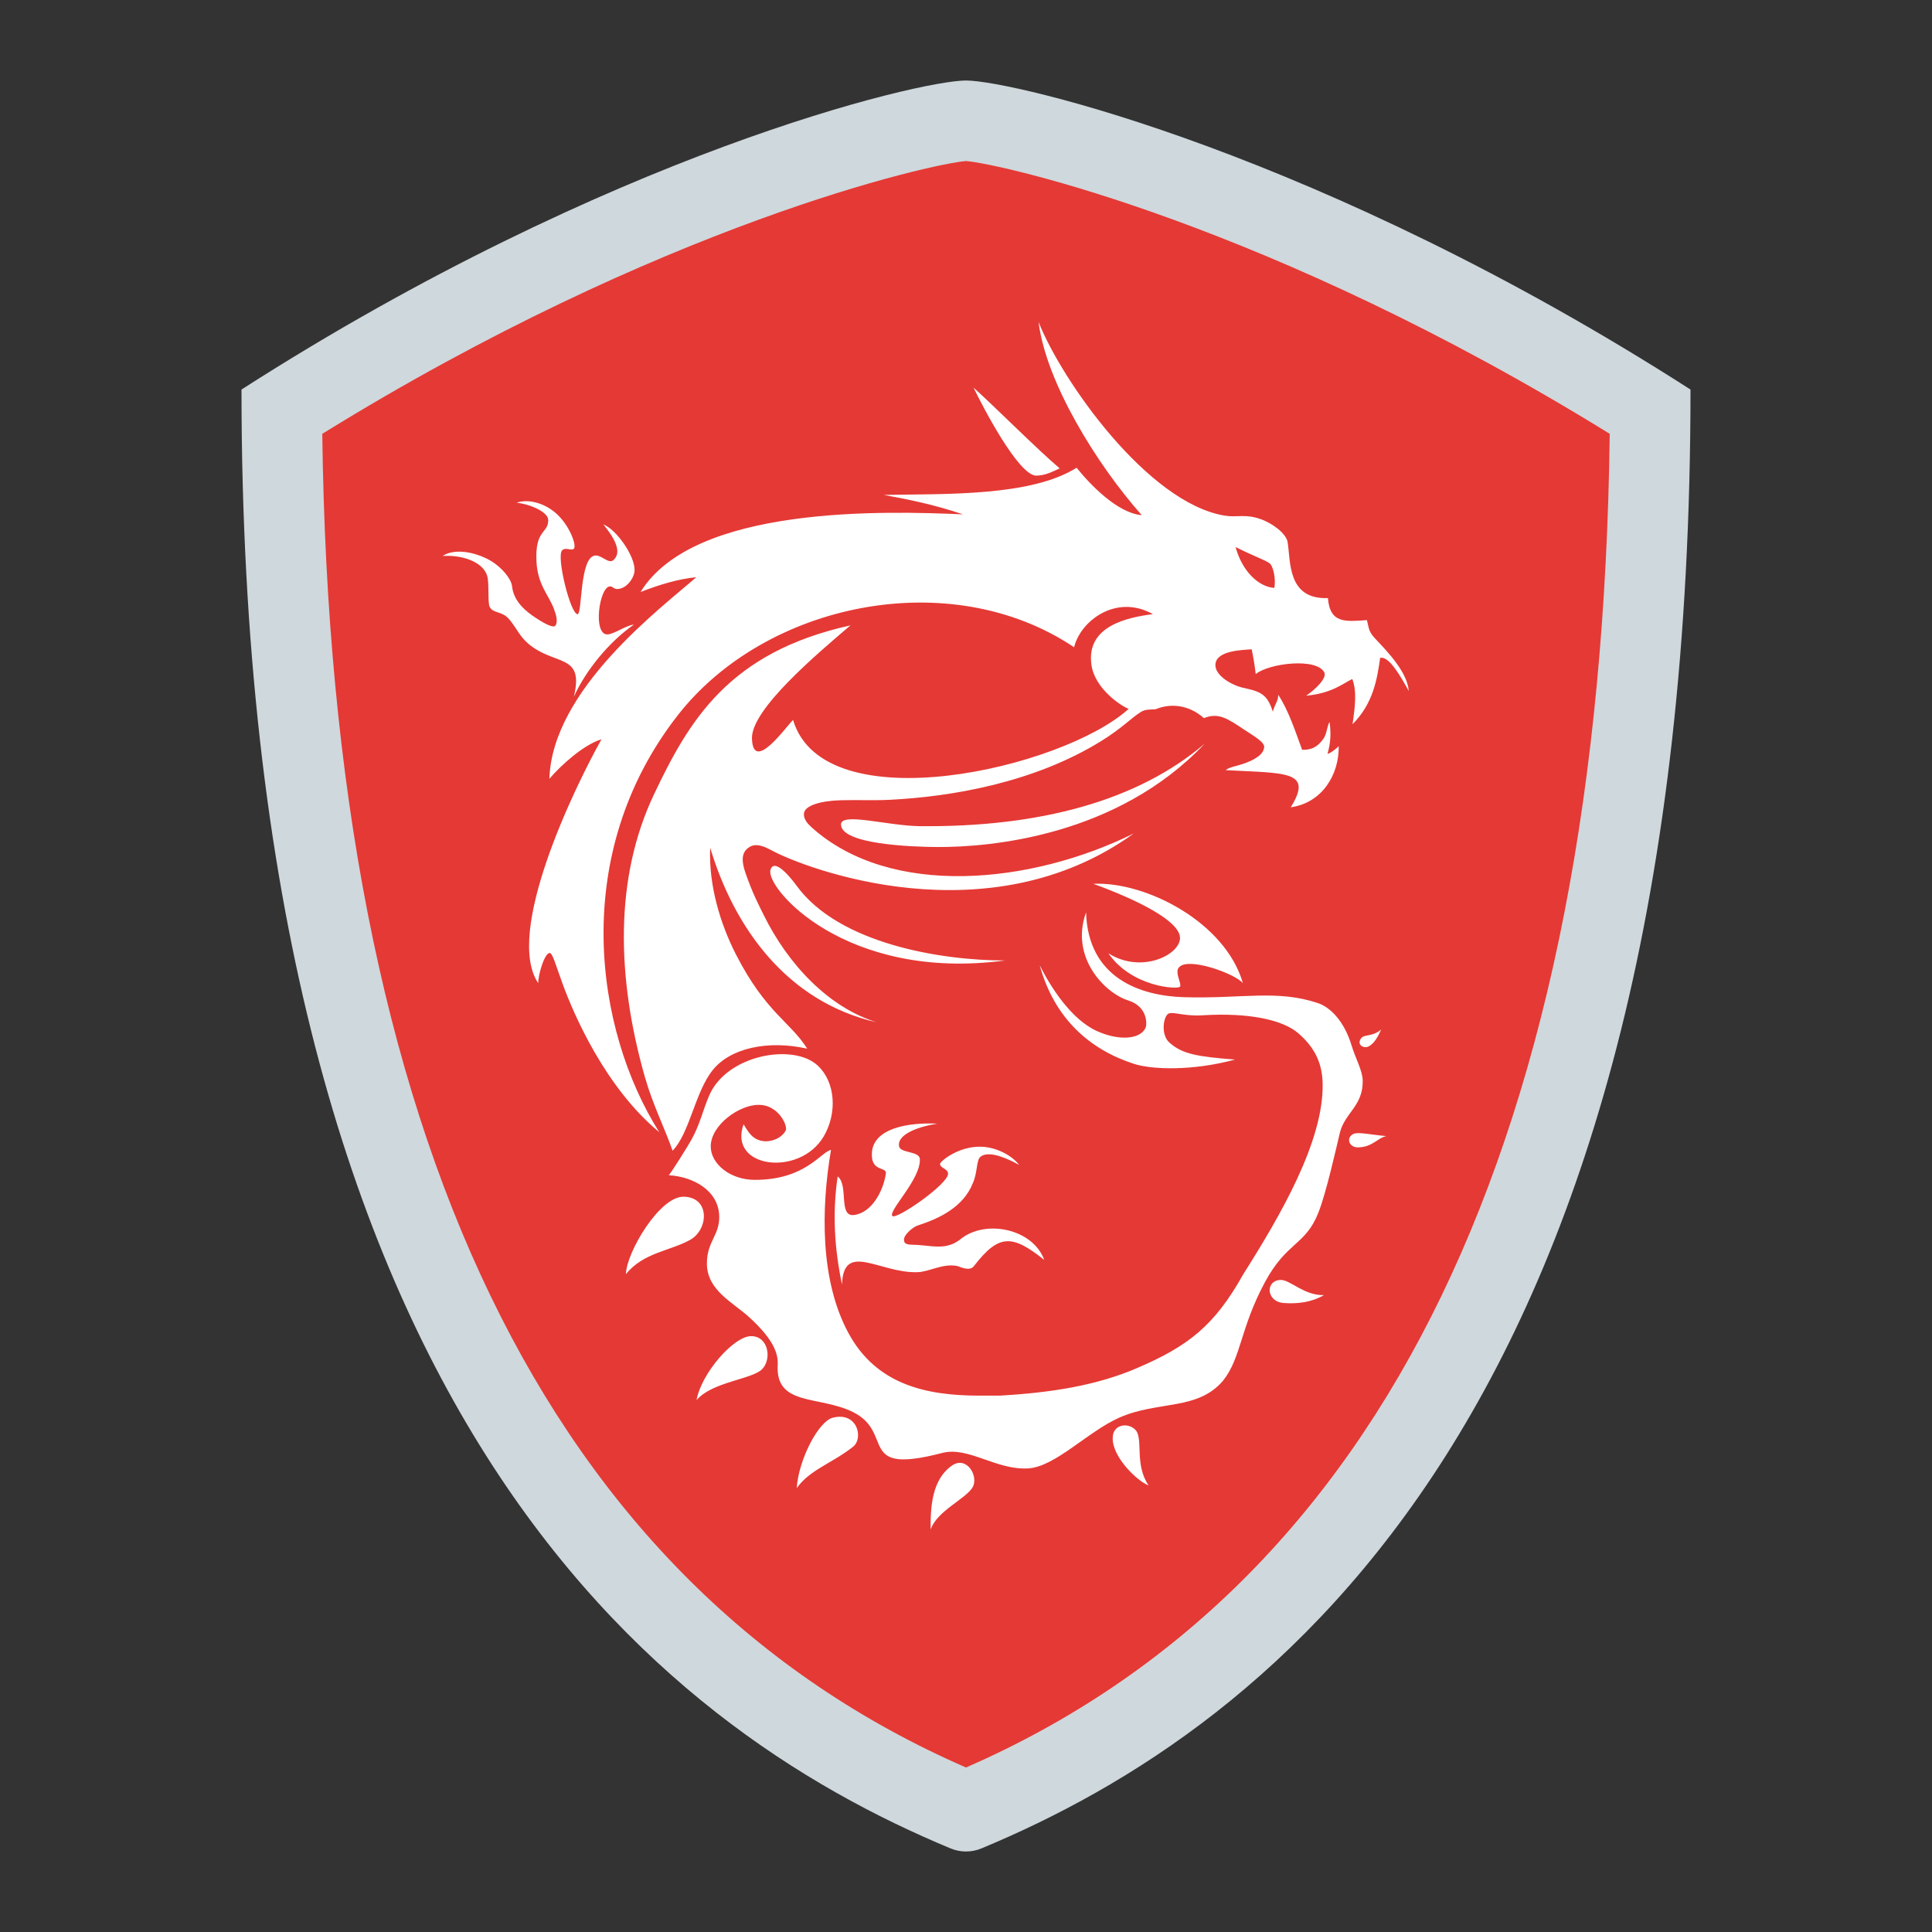<?xml version="1.0" encoding="iso-8859-1"?>
<!-- Generator: Adobe Illustrator 25.4.1, SVG Export Plug-In . SVG Version: 6.00 Build 0)  -->
<svg version="1.1" id="Layer_1" xmlns="http://www.w3.org/2000/svg" xmlns:xlink="http://www.w3.org/1999/xlink" x="0px" y="0px"
	 viewBox="0 0 48 48" style="enable-background:new 0 0 48 48;" xml:space="preserve">
<rect x="0" y="0" width="48" height="48" fill="#333333" stroke="none"/>
<path style="fill:#E53935;" d="M7.001,10.227c0.111,18.43,5.827,30.126,16.996,34.772h0.006
	c11.168-4.646,16.885-16.343,16.996-34.772C32.527,4.894,25.147,3,24,3S15.473,4.894,7.001,10.227z"/>
<path style="fill:#CFD8DC;" d="M24,4.001c0.866,0.068,7.564,1.566,15.993,6.777C39.778,28.231,34.4,39.374,24,43.913
	C13.6,39.374,8.222,28.231,8.007,10.778C16.436,5.567,23.134,4.069,24,4.001 M24,2c-1.165,0-8.852,1.81-18,7.678
	c0,25.323,10.329,33.213,17.613,36.244C23.738,45.974,23.869,46,24,46c0.131,0,0.262-0.026,0.387-0.078
	C31.671,42.891,42,35.001,42,9.678C32.852,3.81,25.165,2,24,2L24,2z"/>
<path style="fill:#FFFFFF;" d="M21.195,35.943c-0.521,0.413-1.076,0.57-1.401,1.03c0.05-0.728,0.547-1.659,0.891-1.749
	C21.302,35.062,21.461,35.732,21.195,35.943z M27.645,35.723c-0.017,0.475,0.616,1.082,0.892,1.181
	c-0.349-0.499-0.138-1.141-0.312-1.361C28.058,35.332,27.645,35.371,27.645,35.723z M23.645,36.416
	c-0.493,0.35-0.53,1.027-0.523,1.584c0.151-0.459,0.883-0.767,1.043-1.051C24.321,36.674,24.014,36.154,23.645,36.416z
	 M20.894,20.481c0,0.498,1.764,0.559,2.386,0.563c1.329,0.007,4.475-0.269,6.651-2.568c-1.67,1.426-4.11,2.078-7.078,2.05
	C22.06,20.518,20.901,20.176,20.894,20.481z M33.578,25.97c-0.18-0.595-0.524-0.946-0.839-1.05
	c-1.021-0.339-1.874-0.103-3.324-0.145c-1.077-0.032-2.383-0.469-2.432-2.107c-0.407,1.126,0.477,2.008,1.044,2.186
	c0.502,0.158,0.463,0.607,0.44,0.666c-0.118,0.305-0.662,0.347-1.215,0.096c-0.648-0.294-1.159-1.113-1.42-1.632
	c0.367,1.334,1.256,2.097,2.344,2.448c0.433,0.14,1.434,0.183,2.507-0.107c-0.904-0.072-1.31-0.129-1.634-0.427
	c-0.196-0.18-0.158-0.579-0.043-0.697c0.094-0.096,0.375,0.054,0.862,0.024c1.157-0.072,2.004,0.11,2.392,0.449
	c0.385,0.336,0.591,0.714,0.601,1.249c0.027,1.437-1.064,3.3-1.971,4.733c-0.719,1.284-1.367,1.788-2.651,2.338
	c-1.006,0.431-2.129,0.607-3.399,0.68h-0.51c-1.335,0-2.559-0.281-3.248-1.55c-0.71-1.306-0.684-3.092-0.436-4.555
	c-0.257,0.054-0.636,0.748-1.899,0.744c-0.609-0.002-1.092-0.4-1.089-0.836c0.005-0.531,0.721-1.038,1.202-1.027
	c0.413,0,0.662,0.396,0.67,0.592c0.003,0.08-0.176,0.313-0.519,0.313c-0.319-0.017-0.425-0.246-0.538-0.422
	c-0.39,1.093,1.394,1.315,1.991,0.302c0.342-0.581,0.293-1.346-0.143-1.757c-0.606-0.574-2.283-0.272-2.708,0.756
	c-0.153,0.356-0.219,0.691-0.43,1.074c-0.102,0.184-0.501,0.818-0.567,0.89c0.611,0.036,1.238,0.382,1.253,1.018
	c0.011,0.482-0.311,0.626-0.306,1.187c0.006,0.655,0.646,0.954,1.047,1.319c0.524,0.478,0.733,0.845,0.712,1.184
	c-0.062,1.04,1.026,0.759,1.868,1.175c1.055,0.522,0.064,1.578,2.219,1.017c0.651-0.169,1.333,0.428,2.132,0.384
	c0.676-0.037,1.491-0.922,2.276-1.265c0.961-0.421,1.941-0.167,2.574-0.92c0.448-0.569,0.418-1.289,1.032-2.435
	c0.547-1.021,1.01-0.913,1.334-1.74c0.196-0.5,0.428-1.549,0.532-1.979c0.121-0.497,0.583-0.666,0.567-1.306
	C33.846,26.586,33.678,26.299,33.578,25.97z M18.66,33.196c-0.435,0.003-1.237,0.927-1.354,1.589
	c0.383-0.452,1.37-0.515,1.623-0.763C19.182,33.775,19.096,33.194,18.66,33.196z M14.257,17.311c0.302-0.667,0.883-1.37,1.491-1.793
	c-0.19,0.016-0.502,0.244-0.66,0.244c-0.362,0-0.2-1.163,0.057-1.192c0.084-0.009,0.092,0.068,0.196,0.064
	c0.236-0.009,0.421-0.284,0.425-0.467c0.007-0.357-0.453-1.014-0.774-1.136c0.243,0.3,0.487,0.676,0.248,0.885
	c-0.121,0.106-0.299-0.14-0.464-0.113c-0.378,0.061-0.309,1.449-0.425,1.456c-0.175,0.011-0.534-1.429-0.386-1.585
	c0.081-0.086,0.223,0.013,0.287-0.036c0.087-0.067-0.084-0.532-0.375-0.826c-0.313-0.317-0.761-0.427-1.04-0.321
	c0.292,0.026,0.784,0.216,0.784,0.431c0.001,0.342-0.339,0.222-0.291,1.051c0.032,0.553,0.297,0.806,0.428,1.143
	c0.065,0.171,0.102,0.317,0.048,0.418c-0.045,0.085-0.262-0.032-0.481-0.174c-0.264-0.17-0.564-0.417-0.603-0.794
	c-0.02-0.193-0.288-0.518-0.619-0.682c-0.374-0.187-0.835-0.252-1.105-0.071c0.502-0.031,1.013,0.153,1.109,0.505
	c0.05,0.186,0.005,0.657,0.06,0.761c0.089,0.171,0.306,0.092,0.489,0.313c0.184,0.221,0.255,0.417,0.462,0.594
	C13.788,16.559,14.522,16.217,14.257,17.311z M16.988,29.732c-0.6-0.014-1.425,1.385-1.437,1.922
	c0.436-0.537,1.097-0.572,1.597-0.851C17.603,30.549,17.649,29.747,16.988,29.732z M31.897,32.373
	c0.337,0.023,0.672-0.011,0.996-0.196c-0.489,0.013-0.836-0.377-1.067-0.377C31.432,31.802,31.447,32.341,31.897,32.373z
	 M33.626,28.172c-0.19,0.091-0.117,0.336,0.113,0.334c0.362-0.003,0.493-0.243,0.707-0.28
	C34.062,28.194,33.743,28.116,33.626,28.172z M26.327,11.636c-0.536-0.452-1.589-1.51-2.14-2.006
	c0.21,0.437,1.113,2.187,1.559,2.187C25.954,11.816,26.14,11.726,26.327,11.636z M21.211,30.187
	c-0.387,0.041-0.123-0.742-0.399-0.96c-0.137,0.919-0.077,1.805,0.107,2.686c0.038-1.09,0.939-0.273,1.88-0.306
	c0.29-0.01,0.613-0.219,0.972-0.156c0.062,0.011,0.314,0.15,0.424,0.007c0.624-0.812,0.956-0.787,1.749-0.156
	c-0.28-0.765-1.418-1.005-2.04-0.546c-0.329,0.281-0.624,0.22-1.033,0.18c-0.246-0.024-0.408,0.021-0.412-0.135
	c-0.003-0.13,0.228-0.318,0.343-0.355c0.557-0.178,1.132-0.466,1.365-1.044c0.124-0.269,0.085-0.575,0.192-0.662
	c0.168-0.137,0.527-0.036,0.961,0.201c-0.186-0.24-0.567-0.439-0.941-0.451c-0.565-0.018-1.026,0.365-1.024,0.43
	c0.004,0.106,0.202,0.114,0.199,0.244c0,0.26-1.302,1.158-1.385,1.046c-0.099-0.135,0.708-0.911,0.685-1.413
	c-0.01-0.203-0.483-0.142-0.516-0.315c-0.061-0.316,0.537-0.503,0.95-0.565c-0.765-0.037-1.58,0.131-1.625,0.71
	c-0.039,0.503,0.371,0.348,0.346,0.528C21.951,29.575,21.663,30.138,21.211,30.187z M35,17.167
	c-0.213-0.383-0.493-0.875-0.711-0.822c-0.074,0.542-0.179,1.14-0.685,1.648c0.061-0.436,0.111-0.811-0.006-1.123
	c-0.211,0.095-0.498,0.357-1.147,0.414c0.199-0.132,0.528-0.431,0.45-0.58c-0.194-0.369-1.371-0.227-1.703,0.043
	c-0.024-0.215-0.061-0.423-0.1-0.616c-0.247,0.02-0.869,0.031-0.901,0.369c-0.027,0.285,0.43,0.543,0.728,0.596
	c0.421,0.093,0.563,0.172,0.699,0.586c0.049-0.196,0.139-0.269,0.132-0.421c0.262,0.39,0.445,0.966,0.595,1.368
	c0.222,0.004,0.377-0.059,0.53-0.276c0.088-0.125,0.095-0.351,0.153-0.413c0.036,0.304,0.027,0.498-0.052,0.789
	c0.084-0.022,0.18-0.099,0.278-0.189c0.009,0.715-0.417,1.408-1.192,1.517c0.567-0.915-0.126-0.842-1.615-0.923
	c0.086-0.077,0.253-0.094,0.44-0.159c0.256-0.088,0.498-0.219,0.515-0.41c0.012-0.132-0.27-0.285-0.495-0.436
	c-0.418-0.28-0.645-0.433-1.002-0.287c-0.388-0.346-0.849-0.368-1.195-0.222c-0.122,0.011-0.258-0.002-0.363,0.063
	c-0.252,0.155-0.465,0.401-0.997,0.73c-1.666,1.031-3.709,1.381-5.253,1.458c-0.4,0.02-0.808-0.001-1.222,0.011
	c-0.499,0.014-0.885,0.133-0.907,0.325c-0.016,0.141,0.089,0.257,0.192,0.35c1.96,1.76,5.443,1.416,8.002,0.15
	c-3.62,2.614-8.174,0.871-9.009,0.414c-0.289-0.158-0.449-0.154-0.583-0.046c-0.137,0.11-0.166,0.295-0.058,0.605
	c0.18,0.519,0.328,0.793,0.454,1.05c0.608,1.235,1.623,2.307,2.816,2.67c-2.24-0.507-3.553-2.362-4.144-4.339
	c-0.042,0.931,0.254,1.896,0.637,2.646c0.749,1.462,1.347,1.669,1.774,2.347c-0.976-0.219-1.908-0.016-2.346,0.529
	c-0.443,0.55-0.574,1.57-0.999,2.006c-0.187-0.54-0.492-1.141-0.688-1.829c-0.709-2.49-0.755-4.954,0.223-7.018
	c0.88-1.856,1.869-3.537,4.884-4.205c-0.839,0.717-2.47,2.089-2.447,2.812c0.028,0.885,0.873-0.331,1.021-0.461
	c0.77,2.573,6.702,1.206,8.338-0.276c-0.183-0.069-0.836-0.494-0.924-1.087c-0.144-0.978,0.906-1.187,1.527-1.267
	c-0.923-0.515-1.807,0.18-1.958,0.823c-3.085-2.069-7.671-1.099-9.847,1.689c-2.696,3.453-2.067,7.817-0.46,10.359
	c-1.339-1.109-2.117-2.913-2.392-3.66c-0.187-0.506-0.261-0.814-0.341-0.792c-0.13,0.035-0.275,0.544-0.275,0.749
	c-0.839-1.248,0.873-4.81,1.573-6.059c-0.441,0.134-0.999,0.635-1.295,0.982c0.068-2.216,2.767-4.236,3.65-5.008
	c-0.461,0.044-0.923,0.188-1.385,0.367c1.326-2.154,6.062-2.015,8.011-1.929c-0.764-0.257-1.382-0.373-1.967-0.483
	c1.596-0.028,3.657,0.035,4.79-0.675c0.319,0.398,1.006,1.127,1.618,1.178C27.249,11.54,25.986,9.495,25.803,8
	c0.572,1.448,2.704,4.489,4.619,4.81c0.319,0.053,0.504-0.048,0.883,0.082c0.306,0.104,0.651,0.362,0.686,0.579
	c0.077,0.48-0.009,1.427,1.001,1.388c0.05,0.642,0.443,0.583,0.969,0.548c0.056,0.224,0.041,0.284,0.209,0.463
	C34.482,16.2,34.966,16.704,35,17.167z M31.547,13.999c-0.112-0.088-0.428-0.193-0.849-0.408c0.161,0.601,0.574,0.992,0.963,1.015
	C31.703,14.376,31.63,14.065,31.547,13.999z M24.971,23.863c-1.595,0-4.127-0.416-5.177-1.854c-0.054-0.074-0.546-0.745-0.652-0.397
	C19.008,22.052,21,24.391,24.971,23.863z M30.88,24.429c-0.43-1.51-2.404-2.533-3.717-2.471c1.086,0.396,2.1,0.902,2.152,1.313
	c0.054,0.427-0.939,0.946-1.778,0.413c0.587,0.848,1.73,0.902,1.78,0.83c0.046-0.068-0.116-0.32-0.045-0.452
	C29.447,23.734,30.703,24.194,30.88,24.429z M33.982,26.007c0.156-0.062,0.255-0.259,0.333-0.427
	c-0.26,0.209-0.446,0.088-0.522,0.255C33.729,25.978,33.891,26.044,33.982,26.007z"/>
</svg>